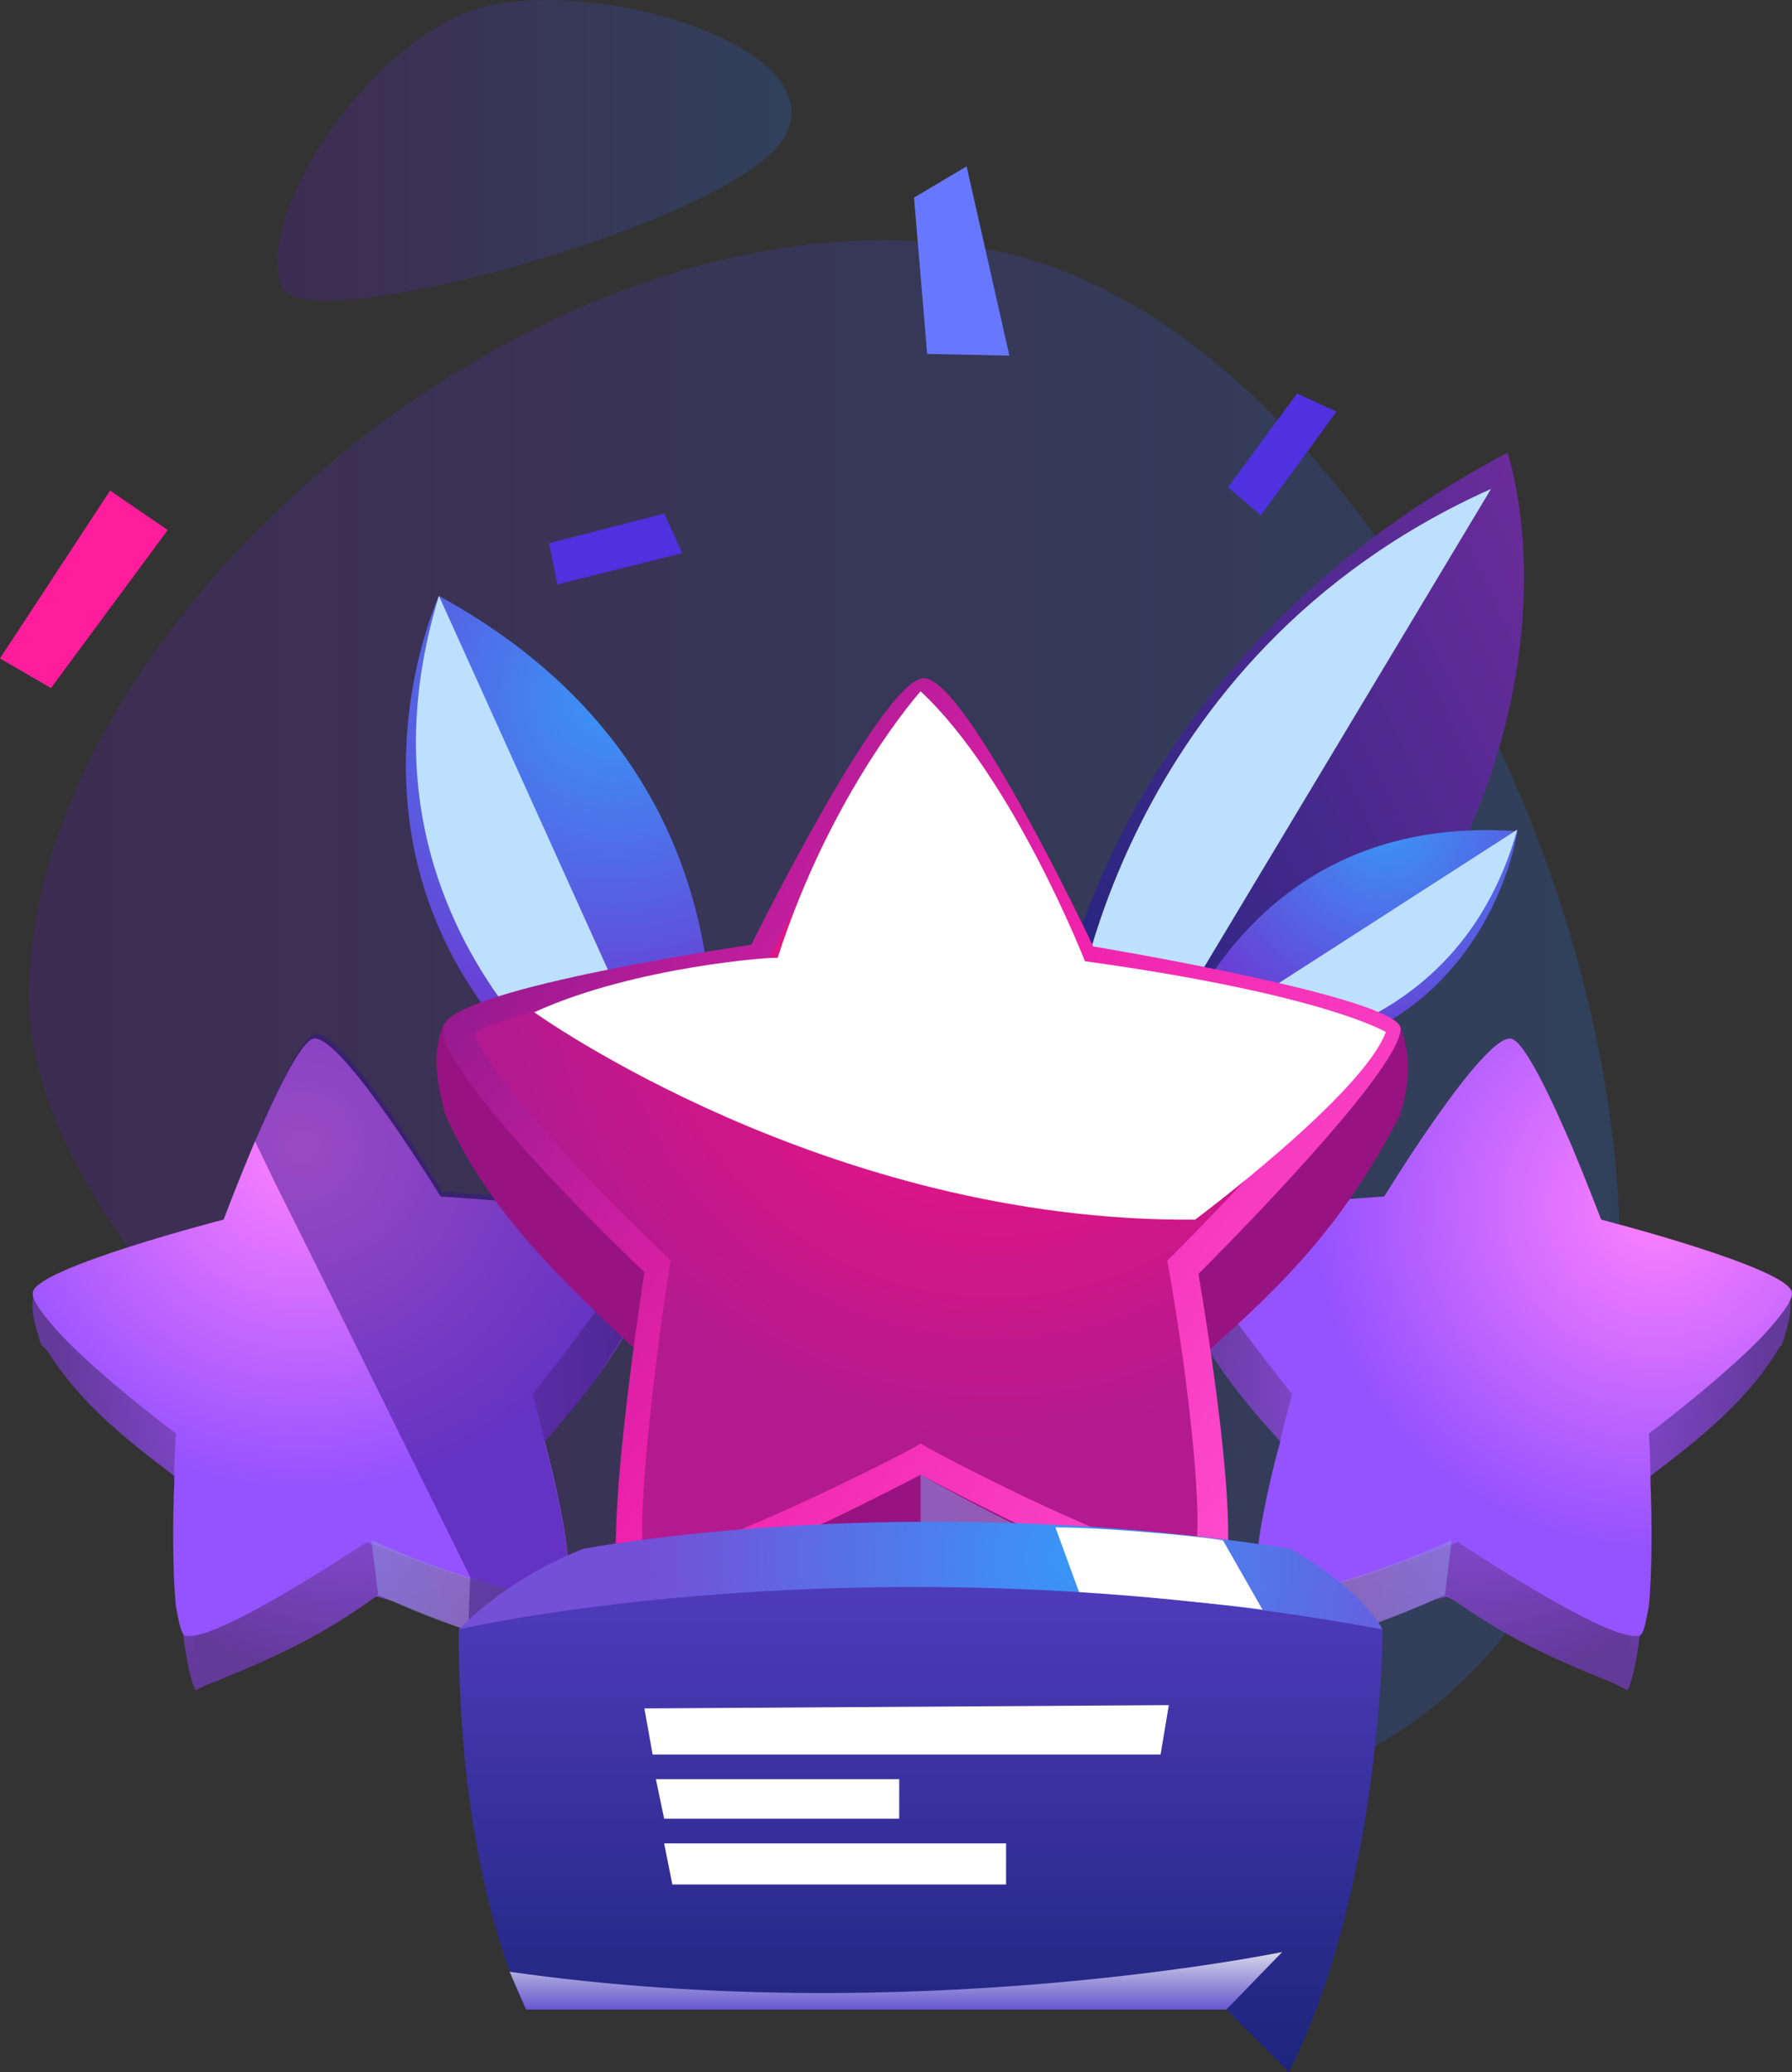 <svg width="173" height="200" viewBox="0 0 173 200" fill="none" xmlns="http://www.w3.org/2000/svg">
<rect x="0" y="0" width="173" height="200" fill="#333333" stroke="none"/>
<path opacity="0.2" d="M2.857 97.544C1.27 61.645 51.737 16.533 95.063 23.998C140.928 31.941 181.239 131.696 137.754 165.213C94.27 198.888 4.444 133.92 2.857 97.544Z" fill="url(#paint0_linear_67_6829)"/>
<path d="M100.459 107.075C100.459 107.075 101.729 66.887 145.531 43.695C145.531 43.695 158.386 80.548 111.092 117.4L100.459 107.075Z" fill="url(#paint1_linear_67_6829)"/>
<path d="M143.944 47.19L106.966 108.822L103.633 99.45C103.474 99.45 107.759 63.392 143.944 47.19Z" fill="#BDE0FF"/>
<path d="M67.29 112.634C67.29 112.634 77.765 76.894 42.374 57.515C42.374 57.515 27.297 90.078 62.688 111.205L67.29 112.634Z" fill="url(#paint2_radial_67_6829)"/>
<path d="M42.374 57.515L67.29 112.634L62.053 109.457C61.895 109.616 31.9 91.667 42.374 57.515Z" fill="#BDE0FF"/>
<path d="M113.155 101.675C113.155 101.675 120.138 78.325 146.483 80.231C146.483 80.231 143.309 103.581 116.171 102.628L113.155 101.675Z" fill="url(#paint3_radial_67_6829)"/>
<path d="M146.483 80.071L113.155 101.516L117.123 101.674C117.282 101.833 140.135 102.628 146.483 80.071Z" fill="#BDE0FF"/>
<path d="M0 63.551L10.633 47.349L16.188 51.161L4.92 66.41L0 63.551Z" fill="#FF1D9C"/>
<path d="M129.026 39.724L121.725 49.731L118.551 47.031L125.217 37.977L129.026 39.724Z" fill="#4F31E0"/>
<path d="M65.862 53.385L53.8 56.403L53.007 52.431L64.116 49.572L65.862 53.385Z" fill="#4F31E0"/>
<path d="M89.509 34.164L88.239 19.074L93.318 16.056L97.444 34.323L89.509 34.164Z" fill="#6877FF"/>
<path d="M52.531 138.844L51.896 139.797L54.911 151.393C54.911 151.552 54.911 151.711 55.07 151.87C55.546 154.411 55.546 157.747 55.228 159.177L53.959 158.859L45.389 156.476L36.343 154.094L18.886 163.148C18.251 162.036 17.616 158.224 17.457 155.206V155.047L17.933 143.61L17.14 142.816L3.967 129.79C3.333 127.725 2.856 126.454 3.333 124.548L22.377 122.483L30.153 121.689L43.167 120.259L62.211 118.194C62.846 119.783 63.322 120.895 62.846 123.436L52.531 138.844Z" fill="url(#paint4_radial_67_6829)"/>
<path d="M52.689 139.003C52.53 139.162 52.213 139.48 52.054 139.797L54.435 154.094L55.228 159.177C54.752 159.177 54.435 159.177 53.959 159.177C53.959 159.177 53.8 159.177 53.641 159.177C52.848 159.177 51.896 159.018 51.102 158.859C50.626 158.859 50.15 158.7 49.515 158.541C49.198 158.383 48.721 158.383 48.404 158.224C47.928 158.065 47.611 158.065 47.135 157.906C46.658 157.747 46.341 157.747 45.865 157.588H45.706C45.547 157.588 45.389 157.429 45.389 157.429C42.215 156.318 39.199 155.047 36.501 153.935C31.105 157.906 26.344 160.13 19.044 162.989L18.727 157.747L18.092 143.292C17.774 143.133 17.616 142.974 17.298 142.816C11.585 138.527 7.141 134.873 4.126 129.631L6.507 128.678L22.535 122.642L22.694 122.324L26.82 114.223L31.423 105.169L43.484 120.259L43.643 120.577L60.148 123.119L63.005 123.595C60.148 129.949 57.291 133.761 52.689 139.003Z" fill="url(#paint5_radial_67_6829)"/>
<path d="M59.99 122.959C56.816 127.883 51.42 134.555 51.42 134.555C51.42 134.555 51.896 136.302 52.531 138.844V139.003C53.642 142.974 54.911 148.851 54.911 151.869C54.911 152.981 54.753 153.617 54.435 153.934C54.435 153.934 54.276 154.093 54.118 154.093C53.8 154.252 53.166 154.252 52.531 154.093C52.531 154.093 52.531 154.093 52.372 154.093C52.055 154.093 51.737 153.934 51.42 153.934C50.944 153.775 50.468 153.775 49.992 153.617C48.563 153.299 46.976 152.822 45.23 152.346C41.263 151.075 37.295 149.486 35.867 149.01C35.55 148.851 35.391 148.851 35.391 148.851C35.391 148.851 21.584 158.064 18.251 157.905C18.092 157.905 18.092 157.905 17.933 157.905C17.457 157.746 17.299 156.635 16.981 155.046C16.664 151.869 16.664 146.786 16.823 143.133V142.974C16.823 140.432 16.981 138.367 16.981 138.367C16.981 138.367 9.998 133.125 6.031 128.995C4.285 127.089 3.015 125.501 3.174 124.706C3.65 122.324 21.584 117.717 21.584 117.717C21.584 117.717 22.853 114.381 24.44 110.569C26.503 105.804 29.043 100.403 30.312 100.244C33.01 99.926 42.532 115.493 42.532 115.493C42.532 115.493 61.736 116.605 61.894 118.511C62.212 118.988 61.259 120.735 59.99 122.959Z" fill="url(#paint6_radial_67_6829)"/>
<path opacity="0.62" d="M53.959 159.176C53.959 159.176 53.8 159.176 53.642 159.176C53.165 159.176 52.372 159.176 51.102 158.859C50.626 158.859 50.15 158.7 49.515 158.541C49.198 158.382 48.722 158.382 48.404 158.223C47.928 158.064 47.611 158.064 47.135 157.905C46.658 157.747 46.341 157.747 45.865 157.588H45.706C45.548 157.588 45.389 157.588 45.389 157.429C42.85 156.635 39.993 155.523 36.502 153.934L35.867 148.692C35.867 148.692 36.025 148.692 36.343 148.851C37.612 149.487 41.421 151.075 45.548 152.346C47.135 152.822 48.722 153.299 50.309 153.617C50.785 153.775 51.261 153.775 51.737 153.934C52.054 153.934 52.372 154.093 52.689 154.093C52.689 154.093 52.689 154.093 52.848 154.093C53.007 154.093 53.007 154.093 53.165 154.093L54.118 158.7L53.959 159.176Z" fill="url(#paint7_linear_67_6829)"/>
<path opacity="0.5" d="M62.688 123.436C59.99 130.107 57.292 133.92 52.531 139.161C53.642 143.133 54.911 149.01 54.911 152.028C55.388 154.57 55.388 157.905 55.07 159.335C54.594 159.335 54.277 159.335 53.8 159.335C53.8 159.335 53.642 159.335 53.483 159.335C53.007 159.335 52.214 159.335 50.944 159.017C50.468 159.017 49.992 158.858 49.357 158.7C49.039 158.541 48.563 158.541 48.246 158.382C47.77 158.223 47.452 158.223 46.976 158.064C46.5 157.905 46.183 157.905 45.707 157.747H45.548C45.389 157.747 45.23 157.747 45.23 157.588V156.476L45.389 152.346V152.187L30.154 121.371L26.504 114.064L24.599 110.093C26.662 105.327 29.201 99.926 30.471 99.767C33.169 99.45 42.691 115.017 42.691 115.017C42.691 115.017 61.894 116.129 62.053 118.035C62.847 119.623 63.164 120.894 62.688 123.436Z" fill="#361488"/>
<path d="M123.471 138.843L124.106 139.796L121.09 151.392C121.09 151.551 121.09 151.71 120.932 151.869C120.456 154.41 120.456 157.746 120.773 159.176L122.043 158.858L130.613 156.475L139.659 154.093L157.116 163.147C157.751 162.035 158.386 158.223 158.544 155.205V155.046L158.068 143.609L158.862 142.815L172.034 129.789C172.669 127.724 173.145 126.453 172.669 124.547L153.625 122.482L145.848 121.688L132.835 120.258L113.79 118.193C113.155 119.782 112.679 120.894 113.155 123.435L123.471 138.843Z" fill="url(#paint8_radial_67_6829)"/>
<path d="M123.471 139.002C123.63 139.161 123.947 139.479 124.106 139.796L121.725 154.093L120.932 159.176C121.408 159.176 121.725 159.176 122.201 159.176C122.201 159.176 122.36 159.176 122.519 159.176C123.312 159.176 124.264 159.017 125.058 158.858C125.534 158.858 126.01 158.699 126.645 158.54C126.962 158.382 127.439 158.382 127.756 158.223C128.232 158.064 128.549 158.064 129.026 157.905C129.502 157.746 129.819 157.746 130.295 157.587H130.454C130.613 157.587 130.771 157.428 130.771 157.428C133.945 156.317 136.961 155.046 139.659 153.934C145.055 157.905 149.816 160.129 157.116 162.988L157.433 157.746L158.068 143.291C158.386 143.132 158.544 142.973 158.862 142.815C164.575 138.526 169.019 134.872 172.034 129.63L169.654 128.677L153.625 122.641L153.466 122.323L149.34 114.222L144.737 105.168L132.676 120.258L132.517 120.576L116.012 123.118L113.155 123.594C116.012 129.948 118.71 133.76 123.471 139.002Z" fill="url(#paint9_radial_67_6829)"/>
<path d="M116.171 122.959C119.345 127.883 124.741 134.555 124.741 134.555C124.741 134.555 124.265 136.302 123.63 138.844V139.003C122.519 142.974 121.249 148.851 121.249 151.869C121.249 152.981 121.408 153.617 121.725 153.934C121.725 153.934 121.884 154.093 122.043 154.093C122.36 154.252 122.995 154.252 123.63 154.093C123.63 154.093 123.63 154.093 123.789 154.093C124.106 154.093 124.423 153.934 124.741 153.934C125.217 153.775 125.693 153.775 126.169 153.617C127.597 153.299 129.185 152.822 130.93 152.346C134.898 151.075 138.865 149.486 140.294 149.01C140.611 148.851 140.77 148.851 140.77 148.851C140.77 148.851 154.577 158.064 157.91 157.905C158.068 157.905 158.068 157.905 158.227 157.905C158.703 157.746 158.862 156.635 159.179 155.046C159.497 151.869 159.497 146.786 159.338 143.133V142.974C159.338 140.432 159.179 138.367 159.179 138.367C159.179 138.367 166.162 133.125 170.13 128.995C171.876 127.089 173.145 125.501 172.987 124.706C172.51 122.324 154.577 117.717 154.577 117.717C154.577 117.717 153.307 114.381 151.72 110.569C149.657 105.804 147.118 100.403 145.848 100.244C143.15 99.926 133.628 115.493 133.628 115.493C133.628 115.493 114.425 116.605 114.266 118.511C113.79 118.988 114.743 120.735 116.171 122.959Z" fill="url(#paint10_radial_67_6829)"/>
<path opacity="0.62" d="M122.042 159.176C122.042 159.176 122.201 159.176 122.36 159.176C122.836 159.176 123.63 159.176 124.899 158.859C125.375 158.859 125.851 158.7 126.486 158.541C126.804 158.382 127.28 158.382 127.597 158.223C128.073 158.064 128.391 158.064 128.867 157.905C129.343 157.747 129.66 157.747 130.136 157.588H130.295C130.454 157.588 130.612 157.588 130.612 157.429C133.152 156.635 136.008 155.523 139.5 153.934L140.135 148.692C140.135 148.692 139.976 148.692 139.659 148.851C138.389 149.487 134.58 151.075 130.454 152.346C128.867 152.822 127.28 153.299 125.693 153.617C125.217 153.775 124.74 153.775 124.264 153.934C123.947 153.934 123.63 154.093 123.312 154.093C123.312 154.093 123.312 154.093 123.153 154.093C122.995 154.093 122.995 154.093 122.836 154.093L121.884 158.7L122.042 159.176Z" fill="url(#paint11_linear_67_6829)"/>
<path d="M135.215 99.132C136.009 101.674 136.326 103.58 135.215 107.392L115.695 131.06L118.393 149.486C118.869 153.617 118.075 159.335 117.44 161.718L88.874 150.44L60.307 161.559C59.672 159.653 59.038 153.617 59.355 148.851L62.212 130.901L42.85 107.074C42.056 103.739 41.739 101.674 42.85 98.814L135.215 99.132Z" fill="#981382"/>
<path d="M105.538 99.609L135.215 107.551C129.819 117.876 124.582 123.436 115.695 131.219L117.441 161.877C106.014 160.765 96.809 154.887 88.874 150.599C79.828 155.84 72.052 158.541 60.307 161.718L62.212 131.06C53.483 122.959 46.818 116.447 42.85 107.233L72.528 99.45L89.191 73.717L105.538 99.609Z" fill="#981382"/>
<path d="M105.538 91.349C105.538 91.349 135.215 96.273 135.215 99.291C135.215 103.58 115.695 122.959 115.695 122.959C115.695 122.959 120.773 151.87 117.441 153.617C113.632 155.682 88.874 142.339 88.874 142.339C88.874 142.339 64.275 155.364 60.308 153.458C57.61 152.187 62.212 122.801 62.212 122.801C62.212 122.801 41.581 103.262 42.85 98.974C43.961 95.32 72.528 91.19 72.528 91.19C72.528 91.19 85.224 65.457 89.192 65.457C93.318 65.457 105.538 91.349 105.538 91.349Z" fill="url(#paint12_linear_67_6829)"/>
<path d="M115.377 150.598C110.934 150.598 95.222 142.815 89.667 139.797L88.874 139.32L88.08 139.797C82.367 142.815 66.814 150.439 62.212 150.439C61.418 147.58 62.846 134.078 64.592 122.482L64.751 121.688L64.116 121.053C55.387 112.793 46.183 102.309 45.865 99.767C47.77 98.02 61.418 95.002 73.162 93.413L73.956 93.255L74.273 92.46C79.51 81.818 86.493 69.745 88.874 68.475C91.254 69.587 98.237 81.659 103.316 92.46L103.633 93.255L104.427 93.413C115.853 95.32 129.026 98.179 131.565 99.767C130.454 102.785 121.567 112.793 113.314 121.053L112.679 121.688L112.838 122.482C114.901 134.237 116.329 147.898 115.219 150.439C115.377 150.598 115.377 150.598 115.377 150.598Z" fill="url(#paint13_radial_67_6829)"/>
<path opacity="0.62" d="M88.874 150.599V142.339C88.874 142.339 104.268 151.234 114.743 153.617L115.536 161.559C115.536 161.559 106.173 161.083 88.874 150.599Z" fill="url(#paint14_linear_67_6829)"/>
<path d="M51.579 97.703C51.579 97.703 79.828 118.035 115.377 117.717C115.377 117.717 131.565 105.645 133.787 99.609C133.787 99.609 127.756 95.955 104.744 92.778C104.744 92.778 97.761 74.988 88.874 66.728C88.874 66.728 80.304 76.258 75.067 92.461C75.067 92.302 61.26 93.255 51.579 97.703Z" fill="white"/>
<path opacity="0.2" d="M27.297 27.81C29.837 32.735 71.576 21.298 75.86 13.038C80.145 4.778 59.038 -1.894 47.453 0.489C35.867 2.872 24.123 21.457 27.297 27.81Z" fill="url(#paint15_linear_67_6829)"/>
<path d="M44.278 157.271C44.278 157.271 48.88 152.346 56.339 149.487C56.339 149.487 86.969 143.61 124.582 149.487C124.582 149.487 131.247 153.141 133.469 157.271H44.278Z" fill="url(#paint16_radial_67_6829)"/>
<path d="M101.887 147.422L104.268 153.935C104.268 153.935 115.218 154.411 121.884 155.364L118.075 148.693C118.075 148.534 107.442 147.422 101.887 147.422Z" fill="white"/>
<path d="M50.785 193.964C50.785 193.964 44.278 182.051 44.278 157.27C44.278 157.27 83.795 148.057 133.469 157.27C133.469 157.27 133.469 182.051 124.423 200L118.392 193.964H50.785Z" fill="url(#paint17_linear_67_6829)"/>
<path d="M62.211 164.896L63.005 169.344H112.044L112.838 164.578L62.211 164.896Z" fill="white"/>
<path d="M63.322 171.727L64.116 175.539H86.81V171.727H63.322Z" fill="white"/>
<path d="M64.116 177.921L64.909 181.892H97.126V177.921H64.116Z" fill="white"/>
<path opacity="0.81" d="M118.392 193.964L123.788 188.404C123.788 188.404 87.921 195.87 49.198 190.31L50.785 193.964H118.392Z" fill="url(#paint18_linear_67_6829)"/>
<defs>
<linearGradient id="paint0_linear_67_6829" x1="2.82" y1="98.892" x2="156.379" y2="98.892" gradientUnits="userSpaceOnUse">
<stop stop-color="#6A11CB"/>
<stop offset="1" stop-color="#2575FC"/>
</linearGradient>
<linearGradient id="paint1_linear_67_6829" x1="95.381" y1="96.77" x2="156.807" y2="66.791" gradientUnits="userSpaceOnUse">
<stop stop-color="#1C257B"/>
<stop offset="1" stop-color="#6A2C9A"/>
</linearGradient>
<radialGradient id="paint2_radial_67_6829" cx="0" cy="0" r="1" gradientUnits="userSpaceOnUse" gradientTransform="translate(59.086 67.279) rotate(-161.642) scale(31.326 31.349)">
<stop stop-color="#3996F7"/>
<stop offset="1" stop-color="#6840D5"/>
</radialGradient>
<radialGradient id="paint3_radial_67_6829" cx="0" cy="0" r="1" gradientUnits="userSpaceOnUse" gradientTransform="translate(133.887 79.492) rotate(14.531) scale(20.577 20.593)">
<stop stop-color="#3996F7"/>
<stop offset="1" stop-color="#6840D5"/>
</radialGradient>
<radialGradient id="paint4_radial_67_6829" cx="0" cy="0" r="1" gradientUnits="userSpaceOnUse" gradientTransform="translate(34.954 141.136) rotate(-6.188) scale(25.532 25.554)">
<stop stop-color="#A157FF"/>
<stop offset="1" stop-color="#63399A"/>
</radialGradient>
<radialGradient id="paint5_radial_67_6829" cx="0" cy="0" r="1" gradientUnits="userSpaceOnUse" gradientTransform="translate(34.077 133.119) rotate(-6.188) scale(28.85 28.875)">
<stop stop-color="#A157FF"/>
<stop offset="1" stop-color="#63399A"/>
</radialGradient>
<radialGradient id="paint6_radial_67_6829" cx="0" cy="0" r="1" gradientUnits="userSpaceOnUse" gradientTransform="translate(29.184 110.542) rotate(-6.188) scale(33.237 33.266)">
<stop stop-color="#FF81FF"/>
<stop offset="1" stop-color="#9552FF"/>
</radialGradient>
<linearGradient id="paint7_linear_67_6829" x1="36.345" y1="154.857" x2="53.28" y2="153.024" gradientUnits="userSpaceOnUse">
<stop stop-color="#8B8BE0"/>
<stop offset="1" stop-color="#A177B7"/>
</linearGradient>
<radialGradient id="paint8_radial_67_6829" cx="0" cy="0" r="1" gradientUnits="userSpaceOnUse" gradientTransform="translate(141.109 141.135) rotate(-173.812) scale(25.532 25.554)">
<stop stop-color="#A157FF"/>
<stop offset="1" stop-color="#63399A"/>
</radialGradient>
<radialGradient id="paint9_radial_67_6829" cx="0" cy="0" r="1" gradientUnits="userSpaceOnUse" gradientTransform="translate(141.985 133.118) rotate(-173.812) scale(28.85 28.875)">
<stop stop-color="#A157FF"/>
<stop offset="1" stop-color="#63399A"/>
</radialGradient>
<radialGradient id="paint10_radial_67_6829" cx="0" cy="0" r="1" gradientUnits="userSpaceOnUse" gradientTransform="translate(159.937 116.224) rotate(-173.812) scale(33.237 33.266)">
<stop stop-color="#FF81FF"/>
<stop offset="1" stop-color="#9552FF"/>
</radialGradient>
<linearGradient id="paint11_linear_67_6829" x1="139.716" y1="154.857" x2="122.782" y2="153.024" gradientUnits="userSpaceOnUse">
<stop stop-color="#8B8BE0"/>
<stop offset="1" stop-color="#A177B7"/>
</linearGradient>
<linearGradient id="paint12_linear_67_6829" x1="48.853" y1="90.351" x2="123.701" y2="145.012" gradientUnits="userSpaceOnUse">
<stop stop-color="#971A8F"/>
<stop offset="0.468" stop-color="#EF22AC"/>
<stop offset="1" stop-color="#FE4CCE"/>
</linearGradient>
<radialGradient id="paint13_radial_67_6829" cx="0" cy="0" r="1" gradientUnits="userSpaceOnUse" gradientTransform="translate(96.207 91.864) rotate(36.19) scale(47.719 47.732)">
<stop stop-color="#FE117E"/>
<stop offset="1" stop-color="#B31A8F"/>
</radialGradient>
<linearGradient id="paint14_linear_67_6829" x1="88.813" y1="151.932" x2="115.475" y2="151.932" gradientUnits="userSpaceOnUse">
<stop stop-color="#8B8BE0"/>
<stop offset="1" stop-color="#A177B7"/>
</linearGradient>
<linearGradient id="paint15_linear_67_6829" x1="26.771" y1="14.5" x2="76.426" y2="14.5" gradientUnits="userSpaceOnUse">
<stop stop-color="#6A11CB"/>
<stop offset="1" stop-color="#2575FC"/>
</linearGradient>
<radialGradient id="paint16_radial_67_6829" cx="0" cy="0" r="1" gradientUnits="userSpaceOnUse" gradientTransform="translate(103.176 150.364) scale(41.025 41.062)">
<stop stop-color="#3996F7"/>
<stop offset="1" stop-color="#744FD8"/>
</radialGradient>
<linearGradient id="paint17_linear_67_6829" x1="88.953" y1="200.054" x2="88.953" y2="153.141" gradientUnits="userSpaceOnUse">
<stop stop-color="#1C257B"/>
<stop offset="1" stop-color="#4F3BBA"/>
</linearGradient>
<linearGradient id="paint18_linear_67_6829" x1="86.535" y1="194.019" x2="86.535" y2="188.415" gradientUnits="userSpaceOnUse">
<stop stop-color="#7460E0"/>
<stop offset="1" stop-color="white"/>
</linearGradient>
</defs>
</svg>
